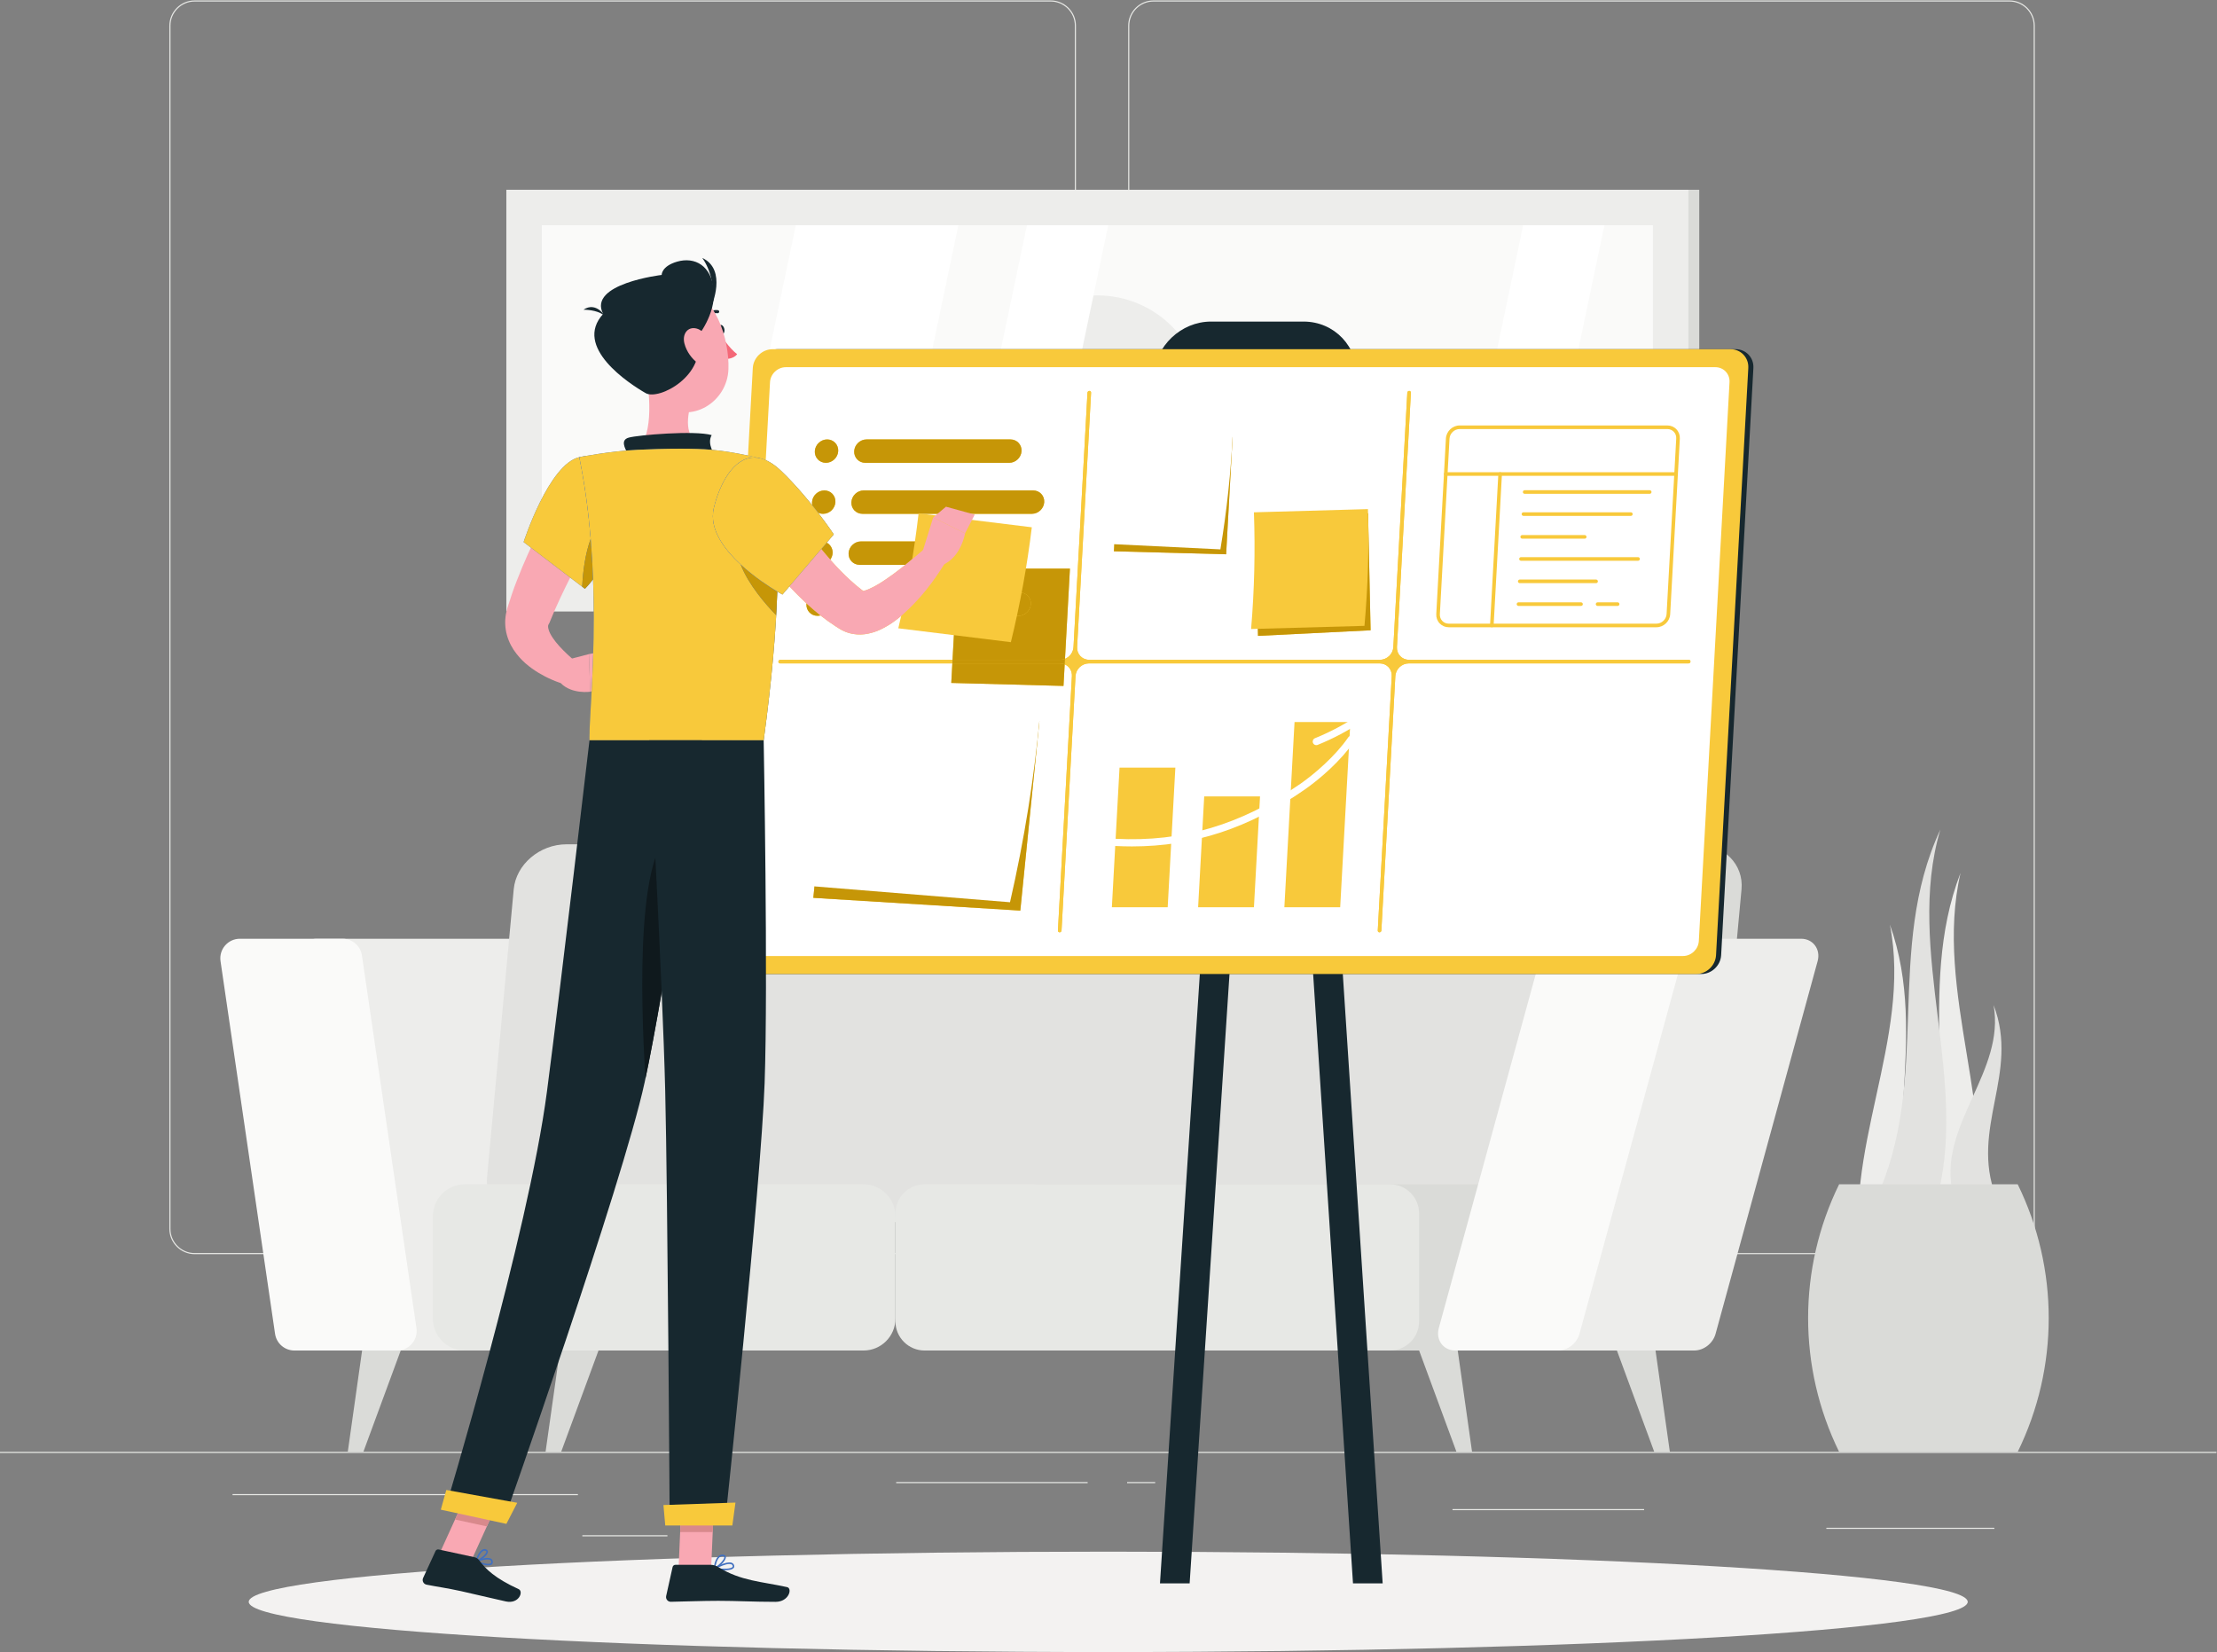 <?xml version="1.0" encoding="UTF-8" standalone="no"?>
<svg xmlns:dc="http://purl.org/dc/elements/1.1/" xmlns:cc="http://creativecommons.org/ns#"
  xmlns:rdf="http://www.w3.org/1999/02/22-rdf-syntax-ns#" xmlns:svg="http://www.w3.org/2000/svg"
  xmlns="http://www.w3.org/2000/svg" viewBox="0 0 666.667 496.813" height="496.813" width="666.667"
  xml:space="preserve" id="svg2" version="1.1">
  <rect x="0" y="0" width="666.667" height="496.813" fill="#808080" stroke="none"/>
  <defs id="defs6">
    <clipPath id="clipPath100" clipPathUnits="userSpaceOnUse">
      <path id="path98"
        d="M 3796.63,1570.27 H 1699.78 c -18.65,0 -33,15.17 -31.97,33.83 l 24.87,452.82 c 10.56,0 20.63,0 30.07,0 18.88,139.77 27.82,249.59 30.67,335.62 7.27,-4.36 11.62,-6.71 11.62,-6.71 l 15.72,18.42 c 12.26,-13.19 25.04,-26.07 38.55,-38.52 -0.06,-0.54 -0.11,-1.09 -0.14,-1.64 -0.79,-14.51 10.43,-26.38 24.94,-26.38 2.33,0 4.62,0.31 6.81,0.88 0.49,-0.39 0.98,-0.78 1.47,-1.17 10.35,-8.15 21.24,-15.96 32.69,-23.38 l 8.67,-5.49 c 5.56,-3.41 12.68,-6.98 19.43,-8.97 9.14,-2.91 18.08,-4.02 26.29,-4.02 4.2,0 8.21,0.29 11.95,0.78 22.12,3.25 37.19,11.09 50.45,18.73 13.19,7.78 24.14,16.51 34.37,25.3 38.81,34.37 67.44,71.67 93.3,112.75 12.64,2.03 22.87,12.97 23.59,26.04 0.8,14.51 -10.42,26.39 -24.93,26.39 h -186.06 c -14.51,0 -27.03,-11.88 -27.83,-26.39 -0.8,-14.51 10.42,-26.39 24.94,-26.39 h 103.17 c -19.5,-15.65 -39.21,-30.27 -58.56,-42.27 -8.73,-5.38 -17.54,-9.84 -25.29,-13.13 -4.13,-1.79 -8.16,-2.98 -11.23,-3.57 l -4.54,3.41 c -7.98,6.11 -15.89,12.73 -23.63,19.88 -15.98,14.45 -31.37,30.42 -46.25,47.32 3.09,4.22 5.05,9.3 5.34,14.75 0.57,10.32 -4.94,19.31 -13.39,23.64 l 15.92,18.65 v 0 c 0,0 -13.6,20.61 -35.58,49.14 3.43,-1.76 7.35,-2.75 11.54,-2.75 14.51,0 27.04,11.88 27.84,26.39 0.79,14.51 -10.43,26.38 -24.94,26.38 -14.51,0 -27.04,-11.87 -27.83,-26.38 -0.15,-2.58 0.09,-5.08 0.66,-7.44 -19.56,24.39 -43.72,52.27 -69.95,77.44 -12.36,11.86 -24.08,19.91 -35.13,24.76 l 9.66,175.83 c 1.03,18.65 17.03,33.82 35.69,33.82 H 3869.6 c 18.65,0 32.99,-15.17 31.96,-33.82 L 3832.31,1604.1 c -1.02,-18.66 -17.03,-33.83 -35.68,-33.83 M 2456.51,2230.4 h 655.91 c 15.87,0 28.03,-12.87 27.16,-28.74 l -31.53,-573.86 c -0.12,-2.24 1.6,-4.06 3.84,-4.06 2.24,0 4.16,1.82 4.28,4.06 l 31.53,573.86 c 0.87,15.87 14.44,28.74 30.31,28.74 h 631.17 c 2.25,0 4.16,1.81 4.28,4.06 0.13,2.24 -1.59,4.06 -3.83,4.06 h -631.17 c -15.87,0 -28.03,12.86 -27.16,28.73 l 31.52,573.86 c 0.13,2.24 -1.59,4.06 -3.83,4.06 -2.25,0 -4.16,-1.82 -4.29,-4.06 l -31.52,-573.86 c -0.87,-15.87 -14.44,-28.73 -30.32,-28.73 h -655.9 c -15.88,0 -28.03,12.86 -27.16,28.73 l 31.52,573.86 c 0.12,2.24 -1.59,4.06 -3.84,4.06 -2.24,0 -4.16,-1.82 -4.28,-4.06 l -31.52,-573.86 c -0.66,-11.98 -8.56,-22.25 -19.22,-26.56 l 11.17,203.47 h -253.52 l -2.95,-53.68 h -42.73 c -14.51,0 -27.04,-11.88 -27.83,-26.39 -0.8,-14.51 10.42,-26.38 24.93,-26.38 h 42.73 l -5.45,-99.19 h -388.62 c -2.24,0 -4.16,-1.82 -4.28,-4.06 -0.12,-2.25 1.59,-4.06 3.84,-4.06 h 388.62 l -2.42,-44.08 253.15,-6.77 2.67,48.68 c 10.19,-4.31 16.96,-14.58 16.31,-26.57 l -31.53,-573.86 c -0.12,-2.24 1.6,-4.06 3.84,-4.06 2.24,0 4.16,1.82 4.28,4.06 l 31.52,573.86 c 0.88,15.87 14.45,28.74 30.32,28.74 m -579.76,-112.54 -42,-416.35 466.92,-28.8 43.1,427.27 -468.02,17.88 m 1209.42,451.05 -253.85,-19.35 5.57,-257.09 253.99,12.61 -5.71,263.83 m -559.15,172.25 -14.17,-257.84 253.16,-6.76 14.53,264.6 h -253.52 m -578.55,-120.55 c -14.52,0 -27.04,-11.87 -27.84,-26.38 -0.8,-14.51 10.42,-26.39 24.94,-26.39 h 382.25 c 14.51,0 27.03,11.88 27.83,26.39 0.8,14.51 -10.42,26.38 -24.94,26.38 h -382.24 m 6.32,115.07 c -14.52,0 -27.04,-11.88 -27.84,-26.39 -0.8,-14.51 10.43,-26.38 24.94,-26.38 h 324.74 c 14.51,0 27.04,11.87 27.83,26.38 0.8,14.51 -10.42,26.39 -24.93,26.39 h -324.74 m -88.82,0 c -14.51,0 -27.04,-11.88 -27.83,-26.39 -0.8,-14.51 10.42,-26.38 24.93,-26.38 14.51,0 27.04,11.87 27.84,26.38 0.79,14.51 -10.43,26.39 -24.94,26.39 m 77.62,-342.32 c -0.68,0 -1.19,0.07 -1.48,0.23 -0.48,0.24 -0.04,0.53 1.11,0.53 0.54,0 1.23,-0.06 2.07,-0.22 0.29,-0.07 0.65,-0.17 1.03,-0.28 -1.08,-0.17 -2.01,-0.26 -2.73,-0.26" />
    </clipPath>
  </defs>
  <g xmlns="http://www.w3.org/2000/svg" transform="matrix(1.333,0,0,-1.333,0,496.813)" id="g10">
    <g transform="scale(0.1)" id="g12">
      <path id="path14" style="fill:#e7e8e5;fill-opacity:1;fill-rule:nonzero;stroke:none"
        d="M 5000,449.129 H 0 v 2.5 h 5000 v -2.5" />
      <path id="path16" style="fill:#e7e8e5;fill-opacity:1;fill-rule:nonzero;stroke:none"
        d="m 524.59,353.898 h 779.082 v 2.5 H 524.59 Z" />
      <path id="path18" style="fill:#e7e8e5;fill-opacity:1;fill-rule:nonzero;stroke:none"
        d="m 4120,280.34 h 379.01 v -2.5 H 4120 v 2.5" />
      <path id="path20" style="fill:#e7e8e5;fill-opacity:1;fill-rule:nonzero;stroke:none"
        d="m 1505.6,261.039 h -191.92 v 2.5 h 191.92 v -2.5" />
      <path id="path22" style="fill:#e7e8e5;fill-opacity:1;fill-rule:nonzero;stroke:none"
        d="m 2021.67,383.531 h 431.93 v -2.5 h -431.93 v 2.5" />
      <path id="path24" style="fill:#e7e8e5;fill-opacity:1;fill-rule:nonzero;stroke:none"
        d="m 2542.63,383.531 h 63.33 v -2.5 h -63.33 v 2.5" />
      <path id="path26" style="fill:#e7e8e5;fill-opacity:1;fill-rule:nonzero;stroke:none"
        d="m 3708.89,320.059 h -432.22 v 2.5 h 432.22 v -2.5" />
      <path id="path28" style="fill:#e7e8e5;fill-opacity:1;fill-rule:nonzero;stroke:none"
        d="m 439.152,3723.59 c -30.101,0 -54.582,-24.48 -54.582,-54.57 V 954.699 c 0,-30.097 24.481,-54.578 54.582,-54.578 H 2370.14 c 30.09,0 54.57,24.481 54.57,54.578 V 3669.02 c 0,30.09 -24.48,54.57 -54.57,54.57 H 439.152 M 2370.14,897.621 H 439.152 c -31.476,0 -57.082,25.598 -57.082,57.078 V 3669.02 c 0,31.46 25.606,57.07 57.082,57.07 H 2370.14 c 31.46,0 57.07,-25.61 57.07,-57.07 V 954.699 c 0,-31.48 -25.61,-57.078 -57.07,-57.078" />
      <path id="path30" style="fill:#e7e8e5;fill-opacity:1;fill-rule:nonzero;stroke:none"
        d="m 2602.12,3723.59 c -30.09,0 -54.57,-24.48 -54.57,-54.57 V 954.699 c 0,-30.097 24.48,-54.578 54.57,-54.578 H 4533.1 c 30.1,0 54.59,24.481 54.59,54.578 V 3669.02 c 0,30.09 -24.49,54.57 -54.59,54.57 H 2602.12 M 4533.1,897.621 H 2602.12 c -31.47,0 -57.07,25.598 -57.07,57.078 V 3669.02 c 0,31.46 25.6,57.07 57.07,57.07 H 4533.1 c 31.48,0 57.09,-25.61 57.09,-57.07 V 954.699 c 0,-31.48 -25.61,-57.078 -57.09,-57.078" />
      <path id="path32" style="fill:#ededeb;fill-opacity:1;fill-rule:nonzero;stroke:none"
        d="M 1328.67,680.242 H 837.348 c -21.907,0 -40.493,16.059 -43.664,37.738 L 670.699,1558.7 c -3.894,26.63 16.75,50.51 43.664,50.51 h 491.317 c 21.91,0 40.5,-16.06 43.67,-37.73 l 122.98,-840.73 c 3.89,-26.629 -16.75,-50.508 -43.66,-50.508" />
      <path id="path34" style="fill:#fafaf9;fill-opacity:1;fill-rule:nonzero;stroke:none"
        d="m 895.785,680.242 h -231.66 c -21.902,0 -40.492,16.059 -43.66,37.738 L 497.48,1558.7 c -3.894,26.63 16.747,50.51 43.661,50.51 h 231.664 c 21.902,0 40.488,-16.06 43.66,-37.73 L 939.449,730.75 c 3.895,-26.629 -16.75,-50.508 -43.664,-50.508" />
      <path id="path36" style="fill:#dadbd8;fill-opacity:1;fill-rule:nonzero;stroke:none"
        d="M 3828.24,1822.28 H 1440.19 c -60.65,0 -114.03,-45.47 -119.22,-101.58 l -60.1,-649.11 c -5.2,-56.1 39.76,-101.578 100.41,-101.578 h 2388.04 c 60.65,0 114.03,45.478 119.22,101.578 l 60.11,649.11 c 5.19,56.11 -39.76,101.58 -100.41,101.58" />
      <path id="path38" style="fill:#e2e2e0;fill-opacity:1;fill-rule:nonzero;stroke:none"
        d="M 3666.14,1822.28 H 1278.09 c -60.65,0 -114.02,-45.47 -119.22,-101.58 l -60.1,-649.11 c -5.19,-56.1 39.76,-101.578 100.41,-101.578 h 2388.05 c 60.64,0 114.02,45.478 119.22,101.578 l 60.1,649.11 c 5.19,56.11 -39.76,101.58 -100.41,101.58" />
      <path id="path40" style="fill:#e7e8e5;fill-opacity:1;fill-rule:nonzero;stroke:none"
        d="m 976.609,752.18 v 231.109 c 0,39.741 32.211,71.951 71.951,71.951 h 899.43 c 39.74,0 71.95,-32.21 71.95,-71.951 V 752.18 c 0,-39.731 -32.21,-71.938 -71.95,-71.938 h -899.43 c -39.74,0 -71.951,32.207 -71.951,71.938" />
      <path id="path42" style="fill:#dadbd8;fill-opacity:1;fill-rule:nonzero;stroke:none"
        d="m 2277.17,746.082 v 243.316 c 0,36.362 29.48,65.842 65.84,65.842 h 1049.73 c 36.36,0 65.84,-29.48 65.84,-65.842 V 746.082 c 0,-36.363 -29.48,-65.84 -65.84,-65.84 H 2343.01 c -36.36,0 -65.84,29.477 -65.84,65.84" />
      <path id="path44" style="fill:#e7e8e5;fill-opacity:1;fill-rule:nonzero;stroke:none"
        d="m 2019.94,746.082 v 243.316 c 0,36.362 29.48,65.842 65.84,65.842 h 1049.73 c 36.37,0 65.84,-29.48 65.84,-65.842 V 746.082 c 0,-36.363 -29.47,-65.84 -65.84,-65.84 H 2085.78 c -36.36,0 -65.84,29.477 -65.84,65.84" />
      <path id="path46" style="fill:#ededeb;fill-opacity:1;fill-rule:nonzero;stroke:none"
        d="m 3821.66,680.242 h -365.51 c -26.91,0 -44.51,23.879 -37.22,50.508 l 230.2,840.73 c 5.93,21.67 26.57,37.74 48.47,37.74 h 365.5 c 26.92,0 44.51,-23.89 37.22,-50.52 L 3870.13,717.98 c -5.93,-21.679 -26.57,-37.738 -48.47,-37.738" />
      <path id="path48" style="fill:#fafaf9;fill-opacity:1;fill-rule:nonzero;stroke:none"
        d="m 3514.59,680.242 h -231.66 c -26.91,0 -44.51,23.879 -37.22,50.508 l 230.19,840.73 c 5.94,21.67 26.58,37.74 48.48,37.74 h 231.66 c 26.91,0 44.51,-23.89 37.22,-50.52 L 3563.07,717.98 c -5.94,-21.679 -26.57,-37.738 -48.48,-37.738" />
      <path id="path50" style="fill:#dadbd8;fill-opacity:1;fill-rule:nonzero;stroke:none"
        d="m 3320.77,451.629 h -35.16 l -84.26,228.613 h 87.1 l 32.32,-228.613" />
      <path id="path52" style="fill:#dadbd8;fill-opacity:1;fill-rule:nonzero;stroke:none"
        d="m 3766.96,451.629 h -35.16 l -84.26,228.613 h 87.1 l 32.32,-228.613" />
      <path id="path54" style="fill:#dadbd8;fill-opacity:1;fill-rule:nonzero;stroke:none"
        d="m 1230.72,451.629 h 35.16 l 84.25,228.613 h -87.09 l -32.32,-228.613" />
      <path id="path56" style="fill:#dadbd8;fill-opacity:1;fill-rule:nonzero;stroke:none"
        d="m 784.531,451.629 h 35.157 l 84.257,228.613 H 816.852 L 784.531,451.629" />
      <path id="path58" style="fill:#dadbd8;fill-opacity:1;fill-rule:nonzero;stroke:none"
        d="m 1166.69,2347.84 h 2666.62 v 951.109 H 1166.69 Z" />
      <path id="path60" style="fill:#ededeb;fill-opacity:1;fill-rule:nonzero;stroke:none"
        d="m 1142.25,2347.84 h 2666.61 v 951.109 H 1142.25 Z" />
      <path id="path62" style="fill:#fafaf9;fill-opacity:1;fill-rule:nonzero;stroke:none"
        d="m 1222.25,2427.84 h 2506.61 v 791.109 H 1222.25 Z" />
      <path id="path64" style="fill:#ededeb;fill-opacity:1;fill-rule:nonzero;stroke:none"
        d="m 2712.78,2823.39 c 0,-131.01 -106.21,-237.22 -237.23,-237.22 -131.01,0 -237.22,106.21 -237.22,237.22 0,131.02 106.21,237.23 237.22,237.23 131.02,0 237.23,-106.21 237.23,-237.23" />
      <path id="path66" style="fill:#ffffff;fill-opacity:1;fill-rule:nonzero;stroke:none"
        d="m 1629.15,2427.84 166.14,791.11 h 366.67 l -166.14,-791.11 h -366.67" />
      <path id="path68" style="fill:#ffffff;fill-opacity:1;fill-rule:nonzero;stroke:none"
        d="m 2150.53,2427.84 166.14,791.11 H 2500 l -166.13,-791.11 h -183.34" />
      <path id="path70" style="fill:#ffffff;fill-opacity:1;fill-rule:nonzero;stroke:none"
        d="m 3269.94,2427.84 166.14,791.11 h 183.33 l -166.13,-791.11 h -183.34" />
      <path id="path72" style="fill:#ededeb;fill-opacity:1;fill-rule:nonzero;stroke:none"
        d="m 4422.78,1758 c -62.22,-269.63 89.98,-548.14 27.76,-817.758 -20.54,0.848 -41.08,1.699 -61.61,2.559 -20.54,0.847 -41.08,1.699 -61.62,2.551 103.3,267.918 -7.83,544.728 95.47,812.648" />
      <path id="path74" style="fill:#ededeb;fill-opacity:1;fill-rule:nonzero;stroke:none"
        d="m 4263.33,1641.07 c 50.98,-257.79 -112.64,-515.55 -61.66,-773.328 20.55,0 41.11,0 61.66,0 20.56,0 41.12,0 61.67,0 -92.09,257.778 30.42,515.538 -61.67,773.328" />
      <path id="path76" style="fill:#e2e2e0;fill-opacity:1;fill-rule:nonzero;stroke:none"
        d="m 4377.15,1855.4 c -81.55,-274.9 70.05,-571.58 -11.5,-846.48 -22.34,2.08 -44.67,4.17 -67,6.26 -22.34,2.08 -44.67,4.17 -67,6.26 126.22,270.73 19.28,563.23 145.5,833.96" />
      <path id="path78" style="fill:#e2e2e0;fill-opacity:1;fill-rule:nonzero;stroke:none"
        d="m 4497.29,1459.54 c 26.31,-148.65 -120.37,-265.54 -94.07,-414.19 16.58,-3.04 33.15,-6.08 49.72,-9.13 16.57,-3.04 33.14,-6.08 49.71,-9.12 -59.45,154.73 54.09,277.71 -5.36,432.44" />
      <path id="path80" style="fill:#dadbd8;fill-opacity:1;fill-rule:nonzero;stroke:none"
        d="m 4551.67,1055.24 c -134.29,0 -268.58,0 -402.87,0 -93.27,-190.4 -93.27,-413.22 0,-603.611 134.29,0 268.58,0 402.87,0 93.27,190.391 93.27,413.211 0,603.611" />
      <path id="path82" style="fill:#f3f2f1;fill-opacity:1;fill-rule:nonzero;stroke:none"
        d="M 4438.89,113.238 C 4438.89,50.699 3570.82,0 2500,0 1429.18,0 561.109,50.699 561.109,113.238 c 0,62.532 868.071,113.231 1938.891,113.231 1070.82,0 1938.89,-50.699 1938.89,-113.231" />
      <path id="path84" style="fill:#17282f;fill-opacity:1;fill-rule:nonzero;stroke:none"
        d="M 3837.96,1529.67 H 1676.99 c -23.29,0 -41.31,19.07 -40.03,42.36 l 72.78,1324.85 c 1.28,23.3 21.39,42.36 44.68,42.36 h 2160.97 c 23.3,0 41.31,-19.06 40.03,-42.36 l -72.77,-1324.85 c -1.28,-23.29 -21.39,-42.36 -44.69,-42.36" />
      <path id="path86" style="fill:#17282f;fill-opacity:1;fill-rule:nonzero;stroke:none"
        d="m 2928.94,2713.93 h -208.88 c -69.66,0 -123.52,56.91 -119.7,126.46 l 2.12,38.65 c 3.7,67.38 61.95,122.52 129.44,122.52 h 208.75 c 69.73,0 123.65,-56.97 119.83,-126.59 l -2.12,-38.52 c -3.7,-67.38 -61.95,-122.52 -129.44,-122.52" />
      <path id="path88" style="fill:#17282f;fill-opacity:1;fill-rule:nonzero;stroke:none"
        d="m 3119.1,154.992 h -66.93 L 2867.92,2972.05 h 66.93 L 3119.1,154.992" />
      <path id="path90" style="fill:#17282f;fill-opacity:1;fill-rule:nonzero;stroke:none"
        d="m 2616.74,154.992 h 66.93 l 184.25,2817.058 h -66.93 L 2616.74,154.992" />
      <path id="path92" style="fill:#f8c93b;fill-opacity:1;fill-rule:nonzero;stroke:none"
        d="M 3826.46,1529.67 H 1665.49 c -23.3,0 -41.31,19.07 -40.04,42.36 l 72.78,1324.85 c 1.28,23.3 21.39,42.36 44.69,42.36 h 2160.97 c 23.29,0 41.31,-19.06 40.03,-42.36 l -72.78,-1324.85 c -1.28,-23.29 -21.39,-42.36 -44.68,-42.36" />
      <g id="g94">
        <g clip-path="url(#clipPath100)" id="g96">
          <path id="path102" style="fill:white;fill-opacity:1;fill-rule:nonzero;stroke:none"
            d="M 1666.78,1570.27 H 3902.59 V 2898.65 H 1666.78 Z" />
        </g>
      </g>
      <path id="path104" style="fill:#f8c93b;fill-opacity:1;fill-rule:nonzero;stroke:none"
        d="m 3111.89,1623.74 c -2.24,0 -3.96,1.82 -3.84,4.06 l 31.53,573.86 c 0.87,15.87 -11.29,28.74 -27.16,28.74 h -655.91 c -15.87,0 -29.44,-12.87 -30.32,-28.74 l -31.52,-573.86 c -0.12,-2.24 -2.04,-4.06 -4.28,-4.06 -2.24,0 -3.96,1.82 -3.84,4.06 l 31.53,573.86 c 0.65,11.99 -6.12,22.26 -16.31,26.57 l 0.69,12.46 c 10.66,4.31 18.56,14.58 19.22,26.56 l 31.52,573.86 c 0.12,2.24 2.04,4.06 4.28,4.06 2.25,0 3.96,-1.82 3.84,-4.06 l -31.52,-573.86 c -0.87,-15.87 11.28,-28.73 27.16,-28.73 h 655.9 c 15.88,0 29.45,12.86 30.32,28.73 l 31.52,573.86 c 0.13,2.24 2.04,4.06 4.29,4.06 2.24,0 3.96,-1.82 3.83,-4.06 l -31.52,-573.86 c -0.87,-15.87 11.29,-28.73 27.16,-28.73 h 631.17 c 2.24,0 3.96,-1.82 3.83,-4.06 -0.12,-2.25 -2.03,-4.06 -4.28,-4.06 h -631.17 c -15.87,0 -29.44,-12.87 -30.31,-28.74 l -31.53,-573.86 c -0.12,-2.24 -2.04,-4.06 -4.28,-4.06 m -963.52,606.66 h -388.62 c -2.25,0 -3.96,1.81 -3.84,4.06 0.12,2.24 2.04,4.06 4.28,4.06 h 388.62 l -0.44,-8.12" />
      <path id="path106" style="fill:#c69607;fill-opacity:1;fill-rule:nonzero;stroke:none"
        d="m 2766.01,2476.56 -253.16,6.76 14.17,257.84 h 253.52 l -14.53,-264.6" />
      <path id="path108" style="fill:#ffffff;fill-opacity:1;fill-rule:nonzero;stroke:none"
        d="m 2753.05,2487.64 c -84.81,4.13 -169.63,8.27 -254.46,12.4 14.08,87.64 22.91,175.5 26.47,263.11 85.33,-4.13 170.64,-8.26 255.95,-12.4 -4.05,-87.63 -13.38,-175.5 -27.96,-263.11" />
      <path id="path110" style="fill:#c69607;fill-opacity:1;fill-rule:nonzero;stroke:none"
        d="m 2837.89,2292.47 -5.57,257.09 253.85,19.35 5.71,-263.83 -253.99,-12.61" />
      <path id="path112" style="fill:#f8c93b;fill-opacity:1;fill-rule:nonzero;stroke:none"
        d="m 3078.06,2315.1 c -85.24,-2.38 -170.48,-4.75 -255.74,-7.12 7.39,88.09 9.51,176 6.35,263.26 85.76,2.41 171.5,4.82 257.23,7.23 2.65,-87.32 0.04,-175.27 -7.84,-263.37" />
      <path id="path114" style="fill:#c69607;fill-opacity:1;fill-rule:nonzero;stroke:none"
        d="m 2301.67,1672.71 -466.92,28.8 42,416.35 468.02,-17.88 -43.1,-427.27" />
      <path id="path116" style="fill:#ffffff;fill-opacity:1;fill-rule:nonzero;stroke:none"
        d="m 2278.44,1691.56 c -156.31,12.67 -312.64,25.35 -468.99,38.02 31.39,140.86 53.09,282.44 65.04,424 157.27,-12.7 314.51,-25.4 471.73,-38.11 -12.86,-141.56 -35.49,-283.13 -67.78,-423.91" />
      <path id="path118" style="fill:#c69607;fill-opacity:1;fill-rule:nonzero;stroke:none"
        d="m 1863.07,2682.91 c -14.51,0 -25.73,11.87 -24.93,26.38 0.79,14.51 13.32,26.39 27.83,26.39 14.51,0 25.73,-11.88 24.94,-26.39 -0.8,-14.51 -13.33,-26.38 -27.84,-26.38" />
      <path id="path120" style="fill:#c69607;fill-opacity:1;fill-rule:nonzero;stroke:none"
        d="m 2276.63,2682.91 h -324.74 c -14.51,0 -25.74,11.87 -24.94,26.38 0.8,14.51 13.32,26.39 27.84,26.39 h 324.74 c 14.51,0 25.73,-11.88 24.93,-26.39 -0.79,-14.51 -13.32,-26.38 -27.83,-26.38" />
      <path id="path122" style="fill:#c69607;fill-opacity:1;fill-rule:nonzero;stroke:none"
        d="m 1856.75,2567.84 c -4.19,0 -8.11,0.99 -11.54,2.75 -3.98,5.16 -8.23,10.59 -12.73,16.2 -0.57,2.36 -0.81,4.86 -0.66,7.44 0.79,14.51 13.32,26.38 27.83,26.38 14.51,0 25.73,-11.87 24.94,-26.38 -0.8,-14.51 -13.33,-26.39 -27.84,-26.39" />
      <path id="path124" style="fill:#c69607;fill-opacity:1;fill-rule:nonzero;stroke:none"
        d="m 2327.82,2567.84 h -382.25 c -14.52,0 -25.74,11.88 -24.94,26.39 0.8,14.51 13.32,26.38 27.84,26.38 h 382.24 c 14.52,0 25.74,-11.87 24.94,-26.38 -0.8,-14.51 -13.32,-26.39 -27.83,-26.39" />
      <path id="path126" style="fill:#c69607;fill-opacity:1;fill-rule:nonzero;stroke:none"
        d="m 1872.92,2464.41 c -6.89,7.82 -13.66,15.83 -20.34,23.99 l 12.29,14.4 c 8.45,-4.33 13.96,-13.32 13.39,-23.64 -0.29,-5.45 -2.25,-10.53 -5.34,-14.75" />
      <path id="path128" style="fill:#c69607;fill-opacity:1;fill-rule:nonzero;stroke:none"
        d="m 2042.42,2452.77 h -103.17 c -14.52,0 -25.74,11.88 -24.94,26.39 0.8,14.51 13.32,26.39 27.83,26.39 h 186.06 c 14.51,0 25.73,-11.88 24.93,-26.39 -0.72,-13.07 -10.95,-24.01 -23.59,-26.04 0.96,1.52 1.92,3.04 2.87,4.58 l -42.92,34.65 c -15.35,-13.31 -31.14,-26.79 -47.07,-39.58" />
      <path id="path130" style="fill:#23529f;fill-opacity:1;fill-rule:nonzero;stroke:none"
        d="m 2154.26,2337.71 h -42.73 c -14.51,0 -25.73,11.87 -24.93,26.38 0.79,14.51 13.32,26.39 27.83,26.39 h 42.73 l -2.9,-52.77" />
      <path id="path132" style="fill:#c69607;fill-opacity:1;fill-rule:nonzero;stroke:none"
        d="m 1844.11,2337.71 c -14.51,0 -25.73,11.87 -24.94,26.38 0.03,0.55 0.08,1.1 0.14,1.64 10.11,-9.3 20.62,-18.37 31.61,-27.14 -2.19,-0.57 -4.48,-0.88 -6.81,-0.88" />
      <path id="path134" style="fill:#f8c93b;fill-opacity:1;fill-rule:nonzero;stroke:none"
        d="m 2651.45,1995.31 h -125.93 l -17.31,-315.08 h 125.93 l 17.31,315.08" />
      <path id="path136" style="fill:#f8c93b;fill-opacity:1;fill-rule:nonzero;stroke:none"
        d="m 2842.45,1930.36 h -125.92 l -13.74,-250.13 h 125.92 l 13.74,250.13" />
      <path id="path138" style="fill:#f8c93b;fill-opacity:1;fill-rule:nonzero;stroke:none"
        d="m 3046.24,2098.14 h -125.93 l -22.95,-417.91 h 125.92 l 22.96,417.91" />
      <path id="path140" style="fill:#ffffff;fill-opacity:1;fill-rule:nonzero;stroke:none"
        d="m 2553.55,1817.52 c -12.47,0 -25.04,0.33 -37.75,0.98 -22,1.13 -50.53,3.91 -76.19,15.45 -4.08,1.83 -5.91,6.64 -4.07,10.73 1.84,4.09 6.64,5.91 10.73,4.08 23.2,-10.44 49.78,-12.99 70.36,-14.04 151.09,-7.78 283.39,31.58 416.55,123.82 31.75,22 79.15,62.68 108.28,104.97 2.54,3.7 7.6,4.61 11.29,2.08 3.69,-2.54 4.62,-7.6 2.08,-11.29 -30.33,-44.05 -77.95,-85.24 -112.4,-109.1 -125.07,-86.65 -249.57,-127.68 -388.88,-127.68" />
      <path id="path142" style="fill:#ffffff;fill-opacity:1;fill-rule:nonzero;stroke:none"
        d="m 3073.58,2001.3 c -1.03,0 -2.08,0.2 -3.1,0.62 -4.14,1.71 -6.11,6.45 -4.4,10.6 11.5,27.84 13.92,59.14 6.99,87.46 -31.66,-21.29 -65.45,-39.23 -100.6,-53.41 -4.16,-1.67 -8.89,0.34 -10.57,4.5 -1.67,4.15 0.34,8.88 4.5,10.56 37.47,15.12 73.36,34.65 106.66,58.05 2.09,1.47 4.76,1.87 7.19,1.07 2.44,-0.8 4.35,-2.69 5.17,-5.12 11.66,-34.57 10.08,-74.42 -4.33,-109.31 -1.3,-3.13 -4.32,-5.02 -7.51,-5.02" />
      <path id="path144" style="fill:#f8c93b;fill-opacity:1;fill-rule:nonzero;stroke:none"
        d="m 3292.82,2759.09 c -11.99,0 -22.27,-9.75 -22.93,-21.74 l -21.76,-396.01 c -0.31,-5.71 1.61,-11.07 5.41,-15.08 3.79,-4.01 9.01,-6.21 14.71,-6.21 h 468.44 c 11.98,0 22.27,9.75 22.93,21.74 l 21.75,396 c 0.31,5.72 -1.6,11.07 -5.4,15.09 -3.79,4 -9.02,6.21 -14.72,6.21 z m 443.87,-447.16 h -468.44 c -7.95,0 -15.27,3.11 -20.6,8.75 -5.36,5.65 -8.06,13.15 -7.62,21.11 l 21.75,396 c 0.89,16.22 14.82,29.42 31.04,29.42 h 468.43 c 7.95,0 15.27,-3.11 20.61,-8.75 5.35,-5.65 8.06,-13.15 7.62,-21.11 l -21.76,-396.01 c -0.88,-16.21 -14.81,-29.41 -31.03,-29.41" />
      <path id="path146" style="fill:#f8c93b;fill-opacity:1;fill-rule:nonzero;stroke:none"
        d="m 3781.04,2653.58 h -519.59 c -2.25,0 -4.06,1.82 -4.06,4.06 0,2.25 1.81,4.06 4.06,4.06 h 519.59 c 2.24,0 4.05,-1.81 4.05,-4.06 0,-2.24 -1.81,-4.06 -4.05,-4.06" />
      <path id="path148" style="fill:#f8c93b;fill-opacity:1;fill-rule:nonzero;stroke:none"
        d="m 3365.36,2311.93 -0.23,0.01 c -2.23,0.12 -3.95,2.03 -3.83,4.27 l 18.77,341.66 c 0.12,2.24 2.01,3.98 4.28,3.83 2.24,-0.12 3.95,-2.04 3.83,-4.28 l -18.77,-341.65 c -0.12,-2.17 -1.91,-3.84 -4.05,-3.84" />
      <path id="path150" style="fill:#f8c93b;fill-opacity:1;fill-rule:nonzero;stroke:none"
        d="m 3721.52,2612.99 h -282.09 c -2.24,0 -4.06,1.82 -4.06,4.06 0,2.25 1.82,4.06 4.06,4.06 h 282.09 c 2.24,0 4.06,-1.81 4.06,-4.06 0,-2.24 -1.82,-4.06 -4.06,-4.06" />
      <path id="path152" style="fill:#f8c93b;fill-opacity:1;fill-rule:nonzero;stroke:none"
        d="m 3679.02,2563.18 h -242.33 c -2.24,0 -4.05,1.82 -4.05,4.06 0,2.24 1.81,4.06 4.05,4.06 h 242.33 c 2.24,0 4.06,-1.82 4.06,-4.06 0,-2.24 -1.82,-4.06 -4.06,-4.06" />
      <path id="path154" style="fill:#f8c93b;fill-opacity:1;fill-rule:nonzero;stroke:none"
        d="m 3574.92,2511.77 h -141.05 c -2.24,0 -4.06,1.82 -4.06,4.06 0,2.24 1.82,4.06 4.06,4.06 h 141.05 c 2.24,0 4.05,-1.82 4.05,-4.06 0,-2.24 -1.81,-4.06 -4.05,-4.06" />
      <path id="path156" style="fill:#f8c93b;fill-opacity:1;fill-rule:nonzero;stroke:none"
        d="m 3600.54,2411.44 h -172.18 c -2.24,0 -4.06,1.82 -4.06,4.06 0,2.24 1.82,4.06 4.06,4.06 h 172.18 c 2.24,0 4.06,-1.82 4.06,-4.06 0,-2.24 -1.82,-4.06 -4.06,-4.06" />
      <path id="path158" style="fill:#f8c93b;fill-opacity:1;fill-rule:nonzero;stroke:none"
        d="m 3566.58,2360.03 h -141.05 c -2.24,0 -4.06,1.82 -4.06,4.06 0,2.24 1.82,4.06 4.06,4.06 h 141.05 c 2.24,0 4.06,-1.82 4.06,-4.06 0,-2.24 -1.82,-4.06 -4.06,-4.06" />
      <path id="path160" style="fill:#f8c93b;fill-opacity:1;fill-rule:nonzero;stroke:none"
        d="m 3649.15,2360.03 h -45.19 c -2.25,0 -4.06,1.82 -4.06,4.06 0,2.24 1.81,4.06 4.06,4.06 h 45.19 c 2.24,0 4.06,-1.82 4.06,-4.06 0,-2.24 -1.82,-4.06 -4.06,-4.06" />
      <path id="path162" style="fill:#f8c93b;fill-opacity:1;fill-rule:nonzero;stroke:none"
        d="m 3695.27,2461.96 h -264.14 c -2.24,0 -4.05,1.82 -4.05,4.06 0,2.24 1.81,4.06 4.05,4.06 h 264.14 c 2.24,0 4.06,-1.82 4.06,-4.06 0,-2.24 -1.82,-4.06 -4.06,-4.06" />
      <path id="path164" style="fill:#ffffff;fill-opacity:1;fill-rule:nonzero;stroke:none"
        d="m 3449.04,1735.81 c -61.19,0 -111.34,18.09 -142.48,51.73 -33.25,35.91 -47.04,92.38 -37.85,154.95 5.63,38.32 18.16,70.47 37.22,95.57 19.14,25.18 46.82,45.94 82.28,61.71 78.24,34.8 168.8,33.58 242.26,-3.27 32.91,-16.51 53.54,-37.4 61.31,-62.08 1.35,-4.28 -1.03,-8.84 -5.31,-10.18 -4.28,-1.35 -8.83,1.03 -10.18,5.3 -6.4,20.34 -24.26,37.98 -53.1,52.45 -69.16,34.69 -154.53,35.78 -228.38,2.94 -32.93,-14.64 -58.48,-33.72 -75.95,-56.7 -17.39,-22.88 -28.86,-52.53 -34.08,-88.1 -8.48,-57.68 3.8,-109.28 33.69,-141.56 41.55,-44.89 110.34,-48.09 147.65,-46.04 69.35,3.84 129.03,28.07 168.02,68.21 45.6,46.96 58.38,117.2 29.73,163.38 -5.55,8.95 -17.48,24.22 -35.03,25.97 -4.46,0.45 -7.72,4.43 -7.27,8.89 0.44,4.46 4.45,7.69 8.88,7.27 18.14,-1.81 34.91,-13.73 47.22,-33.57 32.46,-52.33 18.75,-131.11 -31.88,-183.25 -41.85,-43.08 -105.34,-69.05 -178.77,-73.12 -6.09,-0.33 -12.09,-0.5 -17.98,-0.5" />
      <path id="path166" style="fill:#f9a8b3;fill-opacity:1;fill-rule:nonzero;stroke:none"
        d="m 1373.19,2582.27 -28.84,-50.26 -28.26,-51.33 c -18.61,-34.28 -36.39,-68.86 -52.62,-103.6 -8.08,-17.42 -15.77,-34.76 -22.79,-52.19 l -1.3,-3.15 -0.42,-0.75 -0.85,-1.38 c -0.55,-0.88 -0.9,-1.73 -1.36,-2.87 -0.75,-2.25 -0.46,-6.1 1.2,-11.21 3.18,-10.37 12.57,-23.91 24.08,-36.51 11.3,-12.68 25.91,-25.64 39.05,-37.01 l -23.43,-49.93 c -11.91,3.39 -21.82,6.83 -32.32,11.42 -10.39,4.38 -20.47,9.67 -30.53,15.66 -19.87,12.27 -39.83,27.43 -56.36,52.27 -8.04,12.42 -14.93,27.81 -17.63,45.61 -1.23,8.86 -1.67,18.14 -0.53,27.18 0.5,4.54 1.17,9.05 2.29,13.33 l 1.64,6.5 1.23,3.95 c 6.43,20.45 13.09,40.68 20.89,60.19 15.2,39.25 32.32,77.18 51,114.1 9.33,18.47 19.01,36.72 29.2,54.69 10.26,18.12 20.23,35.61 31.96,53.88 l 94.7,-58.59" />
      <path id="path168" style="fill:#f9a8b3;fill-opacity:1;fill-rule:nonzero;stroke:none"
        d="m 1275.99,2237.66 52.54,13.66 3.01,-84.84 c 0,0 -41.09,-6.11 -66.27,19.04 l 10.72,52.14" />
      <path id="path170" style="fill:#f9a8b3;fill-opacity:1;fill-rule:nonzero;stroke:none"
        d="m 1402.99,2265.62 -11.85,-74.48 -59.6,-24.66 -3.01,84.84 74.46,14.3" />
      <path id="path172" style="fill:#17282f;fill-opacity:1;fill-rule:nonzero;stroke:none"
        d="m 1620.33,2982.04 c 1.18,-5.81 5.22,-9.89 9.01,-9.12 3.8,0.78 5.92,6.11 4.74,11.92 -1.18,5.8 -5.22,9.88 -9.01,9.11 -3.8,-0.77 -5.92,-6.1 -4.74,-11.91" />
      <path id="path174" style="fill:#f46878;fill-opacity:1;fill-rule:nonzero;stroke:none"
        d="m 1625.01,2972.04 c 0,0 20.02,-30.81 37.84,-44.02 -8.33,-11.68 -26.69,-10.84 -26.69,-10.84 l -11.15,54.86" />
      <path id="path176" style="fill:#17282f;fill-opacity:1;fill-rule:nonzero;stroke:none"
        d="m 1592.52,3009.96 -2.37,0.93 c -1.41,1.3 -1.49,3.5 -0.19,4.91 13.07,14.15 28.92,11.63 29.61,11.52 1.89,-0.32 3.17,-2.12 2.84,-4.02 -0.32,-1.89 -2.14,-3.15 -3.99,-2.84 -0.53,0.08 -12.92,1.9 -23.35,-9.38 -0.68,-0.74 -1.62,-1.12 -2.55,-1.12" />
      <path id="path178" style="fill:#f9a8b3;fill-opacity:1;fill-rule:nonzero;stroke:none"
        d="m 1454.92,2900.37 c 10.54,-53.75 21.05,-152.22 -16.55,-188.08 0,0 14.69,-54.52 114.55,-54.52 109.81,0 52.48,54.51 52.48,54.51 -59.93,14.32 -58.38,58.78 -47.94,100.54 l -102.54,87.55" />
      <path id="path180" style="fill:#17282f;fill-opacity:1;fill-rule:nonzero;stroke:none"
        d="m 1416.71,2702.32 c -8.03,14.93 -16.87,32.02 1.41,37.37 20.12,5.89 149.36,16.81 187.33,5.76 -11.67,-20.75 8.08,-46.26 8.08,-46.26 l -196.82,3.13" />
      <path id="path182" style="fill:#406fbf;fill-opacity:1;fill-rule:nonzero;stroke:none"
        d="m 1103.33,208.539 2.05,-0.668 c 1.38,-0.66 2.24,-1.641 2.64,-2.973 0.93,-3.128 -0.23,-4.117 -0.61,-4.449 -3.95,-3.347 -18.62,-0.258 -28.95,3.883 7.01,2.469 18.35,5.617 24.87,4.207 z m -11.95,-11.738 c 7.37,-1.59 14.74,-2.012 18.29,1.008 1.49,1.273 2.99,3.691 1.68,8.082 -0.68,2.3 -2.19,4.031 -4.47,5.121 -9.93,4.726 -32.72,-4.563 -33.69,-4.961 l -1.07,-1.551 0.98,-1.621 c 3.48,-1.68 10.88,-4.481 18.28,-6.078" />
      <path id="path184" style="fill:#406fbf;fill-opacity:1;fill-rule:nonzero;stroke:none"
        d="m 1094.28,228.711 0.76,-0.211 c 2.15,-0.75 2.12,-1.801 2.11,-2.25 -0.12,-4.93 -11.85,-14.828 -20.45,-18.84 2.15,5.871 7.06,17.449 13.35,20.66 1.44,0.731 2.83,0.95 4.23,0.641 z m -20.79,-25.969 0.85,0.039 c 8.31,2.418 26.08,15.039 26.29,23.379 0.04,1.512 -0.49,4.25 -4.45,5.629 -2.57,0.891 -5.16,0.68 -7.71,-0.617 -9.82,-5.012 -16.02,-25.363 -16.28,-26.231 l 0.43,-1.722 0.87,-0.477" />
      <path id="path186" style="fill:#406fbf;fill-opacity:1;fill-rule:nonzero;stroke:none"
        d="m 1645.42,198.719 c 1.22,0 2.36,-0.117 3.36,-0.387 1.61,-0.441 2.72,-1.242 3.41,-2.441 1.23,-2.161 0.78,-3.231 0.34,-3.852 -3.42,-4.738 -21.99,-4.848 -35.65,-2.918 6.81,3.488 19.95,9.598 28.54,9.598 z m -11.65,-14.239 c 9.43,0 18.53,1.29 21.58,5.532 1.07,1.48 1.91,4.008 -0.14,7.609 -1.15,2.008 -3.01,3.379 -5.51,4.07 -12.23,3.321 -37.9,-11.312 -38.99,-11.941 l -0.85,-1.789 1.37,-1.422 c 4.69,-0.937 13.75,-2.059 22.54,-2.059" />
      <path id="path188" style="fill:#406fbf;fill-opacity:1;fill-rule:nonzero;stroke:none"
        d="m 1629.5,216.289 1.05,-0.059 c 3.12,-0.308 3.33,-1.55 3.39,-1.949 0.8,-4.992 -11.13,-17.472 -20.18,-22.91 0.95,5.777 3.56,17.621 9.7,22.649 1.85,1.519 3.83,2.269 6.04,2.269 z m -17.92,-29.789 0.71,0.16 c 8.87,3.981 26.43,19.871 25.09,28.172 -0.32,1.949 -1.7,4.379 -6.48,4.867 -3.57,0.36 -6.8,-0.648 -9.65,-2.988 -9.35,-7.672 -11.33,-27.461 -11.41,-28.301 l 0.72,-1.578 1.02,-0.332" />
      <path id="path190" style="fill:#f9a8b3;fill-opacity:1;fill-rule:nonzero;stroke:none"
        d="m 1530.79,188.25 h 73.47 l 7.31,170.121 h -73.46 l -7.32,-170.121" />
      <path id="path192" style="fill:#f9a8b3;fill-opacity:1;fill-rule:nonzero;stroke:none"
        d="m 991.598,222.262 71.802,-15.551 72.08,158.461 -71.8,15.547 -72.082,-158.457" />
      <path id="path194" style="fill:#17282f;fill-opacity:1;fill-rule:nonzero;stroke:none"
        d="m 1070.3,213.922 -80.667,17.469 c -2.934,0.629 -5.918,-0.86 -7.172,-3.59 l -28,-60.75 c -2.906,-6.301 0.941,-13.692 7.746,-15.039 28.266,-5.614 42.303,-6.922 77.773,-14.602 21.83,-4.73 71.09,-16.73 101.23,-23.262 29.48,-6.378 40.53,22.434 28.77,27.801 -52.7,24.082 -74.72,45.281 -88.98,65.031 -2.57,3.559 -6.41,6.008 -10.7,6.942" />
      <path id="path196" style="fill:#17282f;fill-opacity:1;fill-rule:nonzero;stroke:none"
        d="m 1603.77,196.75 h -80.22 c -3.01,0 -5.61,-2.078 -6.26,-5.02 l -14.51,-65.289 c -1.5,-6.769 3.64,-13.191 10.57,-13.07 28.94,0.488 70.76,2.188 107.13,2.188 42.53,0 79.26,-2.321 129.14,-2.321 30.16,0 38.53,30.492 25.91,33.254 -57.47,12.567 -104.4,13.918 -154.06,44.539 -5.4,3.328 -11.36,5.719 -17.7,5.719" />
      <path id="path198" style="fill:#406fbf;fill-opacity:1;fill-rule:nonzero;stroke:none"
        d="m 1306.83,2695.68 c -68.85,-15.79 -125.62,-191.56 -125.62,-191.56 l 138.27,-105.39 c 0,0 50.74,47.85 73.33,135.78 23.67,92.12 -15.57,177.31 -85.98,161.17" />
      <path id="path200" style="fill:#f8c93b;fill-opacity:1;fill-rule:nonzero;stroke:none"
        d="m 1319.48,2398.73 -0.01,0.01 c 0.5,0.47 8.06,7.73 18.47,21.37 0,-0.02 0,0 0,-0.02 -10.75,-14.09 -18.46,-21.36 -18.46,-21.36 m -5.07,3.87 -28.09,21.41 -88.72,67.62 -16.39,12.49 c 0,0 56.77,175.77 125.62,191.56 1.99,0.45 3.93,0.83 5.86,1.12 -3.77,-0.7 -5.86,-1.12 -5.86,-1.12 v 0 0 c 12.66,-61.81 20.76,-124.07 25.73,-184.32 -12.24,-33.35 -17.45,-72.27 -19.21,-107.94 l 1.06,-0.82" />
      <path id="path202" style="fill:#b6b8b6;fill-opacity:1;fill-rule:nonzero;stroke:none"
        d="m 1319.44,2398.72 -5.03,3.88 5.06,-3.86 c -0.02,-0.02 -0.03,-0.02 -0.03,-0.02" />
      <path id="path204" style="fill:#c69607;fill-opacity:1;fill-rule:nonzero;stroke:none"
        d="m 1319.47,2398.74 -5.06,3.86 -1.06,0.82 c 1.76,35.67 6.97,74.59 19.21,107.94 2.57,-31.06 4.3,-61.61 5.38,-91.25 -10.41,-13.64 -17.97,-20.9 -18.47,-21.37" />
      <path id="path206" style="fill:#406fbf;fill-opacity:1;fill-rule:nonzero;stroke:none"
        d="m 1718.4,2691.89 c 0,0 78.19,-88.31 4.35,-634.97 -118.39,0 -335.32,0 -392.93,0 -2.71,60.32 35.19,354.56 -22.99,638.76 0,0 67.36,13.51 131.54,16.61 50.21,2.42 122.89,4.02 167.03,-0.01 58.19,-5.31 113,-20.39 113,-20.39" />
      <path id="path208" style="fill:#f8c93b;fill-opacity:1;fill-rule:nonzero;stroke:none"
        d="m 1722.75,2056.92 c -118.39,0 -335.32,0 -392.93,0 -0.1,2.15 -0.14,4.6 -0.14,7.33 0.01,40.1 9.79,141.8 9.79,270.2 0,27.45 -0.44,56.1 -1.53,85.66 -1.08,29.64 -2.81,60.19 -5.38,91.25 -4.97,60.25 -13.07,122.51 -25.73,184.32 0,0 67.36,13.51 131.54,16.61 28.08,1.35 63.19,2.45 96.41,2.45 26.17,0 51.17,-0.68 70.62,-2.46 43.81,-4 85.7,-13.53 103.73,-18 -2.59,0.35 -5.15,0.53 -7.66,0.53 -46.88,0 -78.24,-59.94 -91.15,-114.04 -1.44,-6.06 -2.12,-12.11 -2.13,-18.13 -0.05,-39.75 29.32,-78.21 62.64,-109.04 17.71,-45.82 56.86,-90.5 80.11,-114.48 1.08,18.76 1.88,36.56 2.45,53.44 0.01,-0.01 0.02,-0.01 0.03,-0.02 -2.85,-86.03 -11.79,-195.85 -30.67,-335.62" />
      <path id="path210" style="fill:#c69607;fill-opacity:1;fill-rule:nonzero;stroke:none"
        d="m 1750.94,2339.12 c -23.25,23.98 -62.4,68.66 -80.11,114.48 30.84,-28.54 65.08,-50.56 82.56,-61.04 -0.57,-16.88 -1.37,-34.68 -2.45,-53.44" />
      <path id="path212" style="fill:#c3c5c2;fill-opacity:1;fill-rule:nonzero;stroke:none"
        d="m 1534.34,270.629 h -0.03 l 3.75,87.703 h 0.05 l -3.77,-87.703" />
      <path id="path214" style="fill:#d8898c;fill-opacity:1;fill-rule:nonzero;stroke:none"
        d="m 1607.8,270.629 h -73.46 l 3.77,87.703 h 73.45 l -3.76,-87.703" />
      <path id="path216" style="fill:#c3c5c2;fill-opacity:1;fill-rule:nonzero;stroke:none"
        d="m 1026.51,298.992 -0.06,0.008 7.21,15.82 0.04,-0.011 -7.19,-15.817" />
      <path id="path218" style="fill:#d8898c;fill-opacity:1;fill-rule:nonzero;stroke:none"
        d="m 1098.28,283.449 -71.77,15.543 7.19,15.817 71.79,-15.539 -7.21,-15.821" />
      <path id="path220" style="fill:#f9a8b3;fill-opacity:1;fill-rule:nonzero;stroke:none"
        d="m 1424.15,2954.98 c 18.88,-70.42 26.35,-112.6 69.81,-141.88 65.36,-44.05 146.75,6.5 149.3,81.15 2.29,67.18 -28.96,171.06 -104.53,185.25 -74.46,13.99 -133.45,-54.09 -114.58,-124.52" />
      <path id="path222" style="fill:#17282f;fill-opacity:1;fill-rule:nonzero;stroke:none"
        d="m 1456.49,2840.15 c 29.94,-17.14 139.11,40.13 116.69,126.93 0,0 41.59,50.01 36.89,105.2 -4.7,55.18 -42.58,76.22 -82.88,64.38 -35.52,-10.44 -34.49,-29.89 -34.49,-29.89 0,0 -167.88,-19.77 -132.04,-88.01 -68.34,-74.5 58.46,-157.23 95.83,-178.61" />
      <path id="path224" style="fill:#17282f;fill-opacity:1;fill-rule:nonzero;stroke:none"
        d="m 1365.36,3013.09 c 0,0 -20,34.61 -49.17,15.23 13.75,-0.2 36.25,-2.55 49.17,-15.23" />
      <path id="path226" style="fill:#17282f;fill-opacity:1;fill-rule:nonzero;stroke:none"
        d="m 1604.72,3035.9 c 0,0 36.59,82.6 -20.45,109.19 19.23,-26.77 29.69,-69.96 20.45,-109.19" />
      <path id="path228" style="fill:#f9a8b3;fill-opacity:1;fill-rule:nonzero;stroke:none"
        d="m 1543.98,2952.03 c 4.79,-18.48 16.93,-34.37 29.64,-43.83 19.12,-14.23 33.4,-0.23 32.04,21.41 -1.22,19.47 -12.64,50.34 -33.73,56.11 -20.78,5.69 -33.43,-12.55 -27.95,-33.69" />
      <path id="path230" style="fill:#17282f;fill-opacity:1;fill-rule:nonzero;stroke:none"
        d="m 1583.36,2056.92 c 0,0 -83.37,-561.42 -129.14,-771.75 -50.12,-230.33 -318.88,-992.369 -318.88,-992.369 l -131.5,28.48 c 0,0 187.93,621 229.99,943.009 32.31,247.34 95.99,792.63 95.99,792.63 h 253.54" />
      <path id="path232" style="fill:#f8c93b;fill-opacity:1;fill-rule:nonzero;stroke:none"
        d="m 1166.83,336.711 -24.51,-47.563 -147.953,32.032 12.473,44.48 159.99,-28.949" />
      <path id="path234" style="fill:#949696;fill-opacity:1;fill-rule:nonzero;stroke:none"
        d="m 1456.07,1293.59 c 0,0.04 0,0.09 -0.01,0.13 10.93,51.31 23.82,121.12 37.14,197.82 -13.32,-76.78 -26.22,-146.67 -37.13,-197.95" />
      <path id="path236" style="fill:#0f191d;fill-opacity:1;fill-rule:nonzero;stroke:none"
        d="m 1456.06,1293.72 c -11.59,184.94 -21.76,544.27 74.61,563.17 2.56,0.5 5.02,0.75 7.4,0.75 5.16,0 9.92,-1.16 14.3,-3.35 -16.89,-108.46 -38.54,-243.87 -59.17,-362.75 -13.32,-76.7 -26.21,-146.51 -37.14,-197.82" />
      <path id="path238" style="fill:#17282f;fill-opacity:1;fill-rule:nonzero;stroke:none"
        d="m 1722.75,2056.92 c 0,0 10.12,-549.27 2.13,-773.3 -8.31,-233.02 -89.71,-995.999 -89.71,-995.999 h -124.44 c 0,0 -4.57,749.369 -10.11,978.219 -6.04,249.48 -36.16,791.08 -36.16,791.08 h 258.29" />
      <path id="path240" style="fill:#c69607;fill-opacity:1;fill-rule:nonzero;stroke:none"
        d="m 2399.1,2179.55 -253.15,6.77 2.42,44.08 h 242.55 c 3.88,0 7.55,-0.77 10.85,-2.17 l -2.67,-48.68 m -7.74,58.97 h -242.55 l 5.45,99.19 h 143.32 c 14.52,0 27.04,11.87 27.84,26.38 0.8,14.51 -10.43,26.39 -24.94,26.39 h -143.32 l 2.95,53.68 h 253.52 l -11.17,-203.47 c -3.46,-1.4 -7.21,-2.17 -11.1,-2.17" />
      <path id="path242" style="fill:#c69607;fill-opacity:1;fill-rule:nonzero;stroke:none"
        d="m 2401.77,2228.23 c -3.3,1.4 -6.97,2.17 -10.85,2.17 h -242.55 l 0.44,8.12 h 242.55 c 3.89,0 7.64,0.77 11.1,2.17 l -0.69,-12.46" />
      <path id="path244" style="fill:#c69607;fill-opacity:1;fill-rule:nonzero;stroke:none"
        d="m 2297.58,2337.71 h -143.32 l 2.9,52.77 h 143.32 c 14.51,0 25.74,-11.88 24.94,-26.39 -0.8,-14.51 -13.32,-26.38 -27.84,-26.38" />
      <path id="path246" style="fill:#f8c93b;fill-opacity:1;fill-rule:nonzero;stroke:none"
        d="m 2280.37,2278.26 c -84.62,10.44 -169.26,20.89 -253.9,31.33 20.52,85.99 35.79,172.58 45.77,259.32 85.14,-10.47 170.27,-20.95 255.39,-31.43 -10.47,-86.73 -26.24,-173.29 -47.26,-259.22" />
      <path id="path248" style="fill:#f8c93b;fill-opacity:1;fill-rule:nonzero;stroke:none"
        d="m 1659.12,337.191 -7.02,-51.671 h -151.38 l -4.1,46.109 162.5,5.562" />
      <path id="path250" style="fill:#f9a8b3;fill-opacity:1;fill-rule:nonzero;stroke:none"
        d="m 1754.64,2624.88 c 11.28,-17.59 24.17,-37.35 37.02,-55.6 13.11,-18.41 26.2,-36.81 39.99,-54.5 27.33,-35.42 56.31,-69.46 87.52,-97.69 7.74,-7.15 15.65,-13.77 23.63,-19.88 l 6.01,-4.52 c -0.55,0.32 -2.45,0.96 -3.52,1.21 -2.61,0.5 -3.88,0.05 -3.18,-0.31 1.52,-0.79 8.82,0.47 16.46,3.78 7.75,3.29 16.56,7.75 25.29,13.13 35.17,21.8 71.5,52.25 105.63,81.85 l 42.92,-34.65 c -26.63,-42.89 -55.92,-81.68 -96.17,-117.33 -10.23,-8.79 -21.18,-17.52 -34.37,-25.3 -13.26,-7.64 -28.33,-15.48 -50.45,-18.73 -11.05,-1.44 -24.43,-1.16 -38.24,3.24 -6.75,1.99 -13.87,5.56 -19.43,8.97 l -8.67,5.49 c -11.45,7.42 -22.34,15.23 -32.69,23.38 -41.35,32.76 -75.87,69.7 -107.7,108.12 -15.67,19.38 -30.87,38.99 -44.94,59.35 -14.26,20.58 -27.64,40.27 -40.89,63.19 l 95.78,56.8" />
      <path id="path252" style="fill:#406fbf;fill-opacity:1;fill-rule:nonzero;stroke:none"
        d="m 1610.32,2580.77 c -23.49,-98.49 154.72,-194.94 154.72,-194.94 l 115.75,135.62 c 0,0 -52.7,79.86 -118.26,142.78 -80.98,77.72 -134.32,-8.48 -152.21,-83.46" />
      <path id="path254" style="fill:#f8c93b;fill-opacity:1;fill-rule:nonzero;stroke:none"
        d="m 1765.04,2385.83 c 0,0 -4.37,2.36 -11.65,6.73 -17.48,10.48 -51.72,32.5 -82.56,61.04 -33.32,30.83 -62.69,69.29 -62.64,109.04 0.01,6.02 0.69,12.07 2.13,18.13 12.91,54.1 44.27,114.04 91.15,114.04 18.1,0 38.51,-8.94 61.06,-30.58 65.56,-62.92 118.26,-142.78 118.26,-142.78 l -28.21,-33.05 -71.82,-84.15 -15.72,-18.42" />
      <path id="path256" style="fill:#f9a8b3;fill-opacity:1;fill-rule:nonzero;stroke:none"
        d="m 2077.84,2471.86 27.31,87.73 71.9,-35.83 c 0,0 -10.48,-64.01 -62.81,-75.1 l -36.4,23.2" />
      <path id="path258" style="fill:#f9a8b3;fill-opacity:1;fill-rule:nonzero;stroke:none"
        d="m 2133.99,2583.91 64.84,-17.85 -21.78,-42.3 -71.9,35.83 28.84,24.32" />
    </g>
  </g>
</svg>